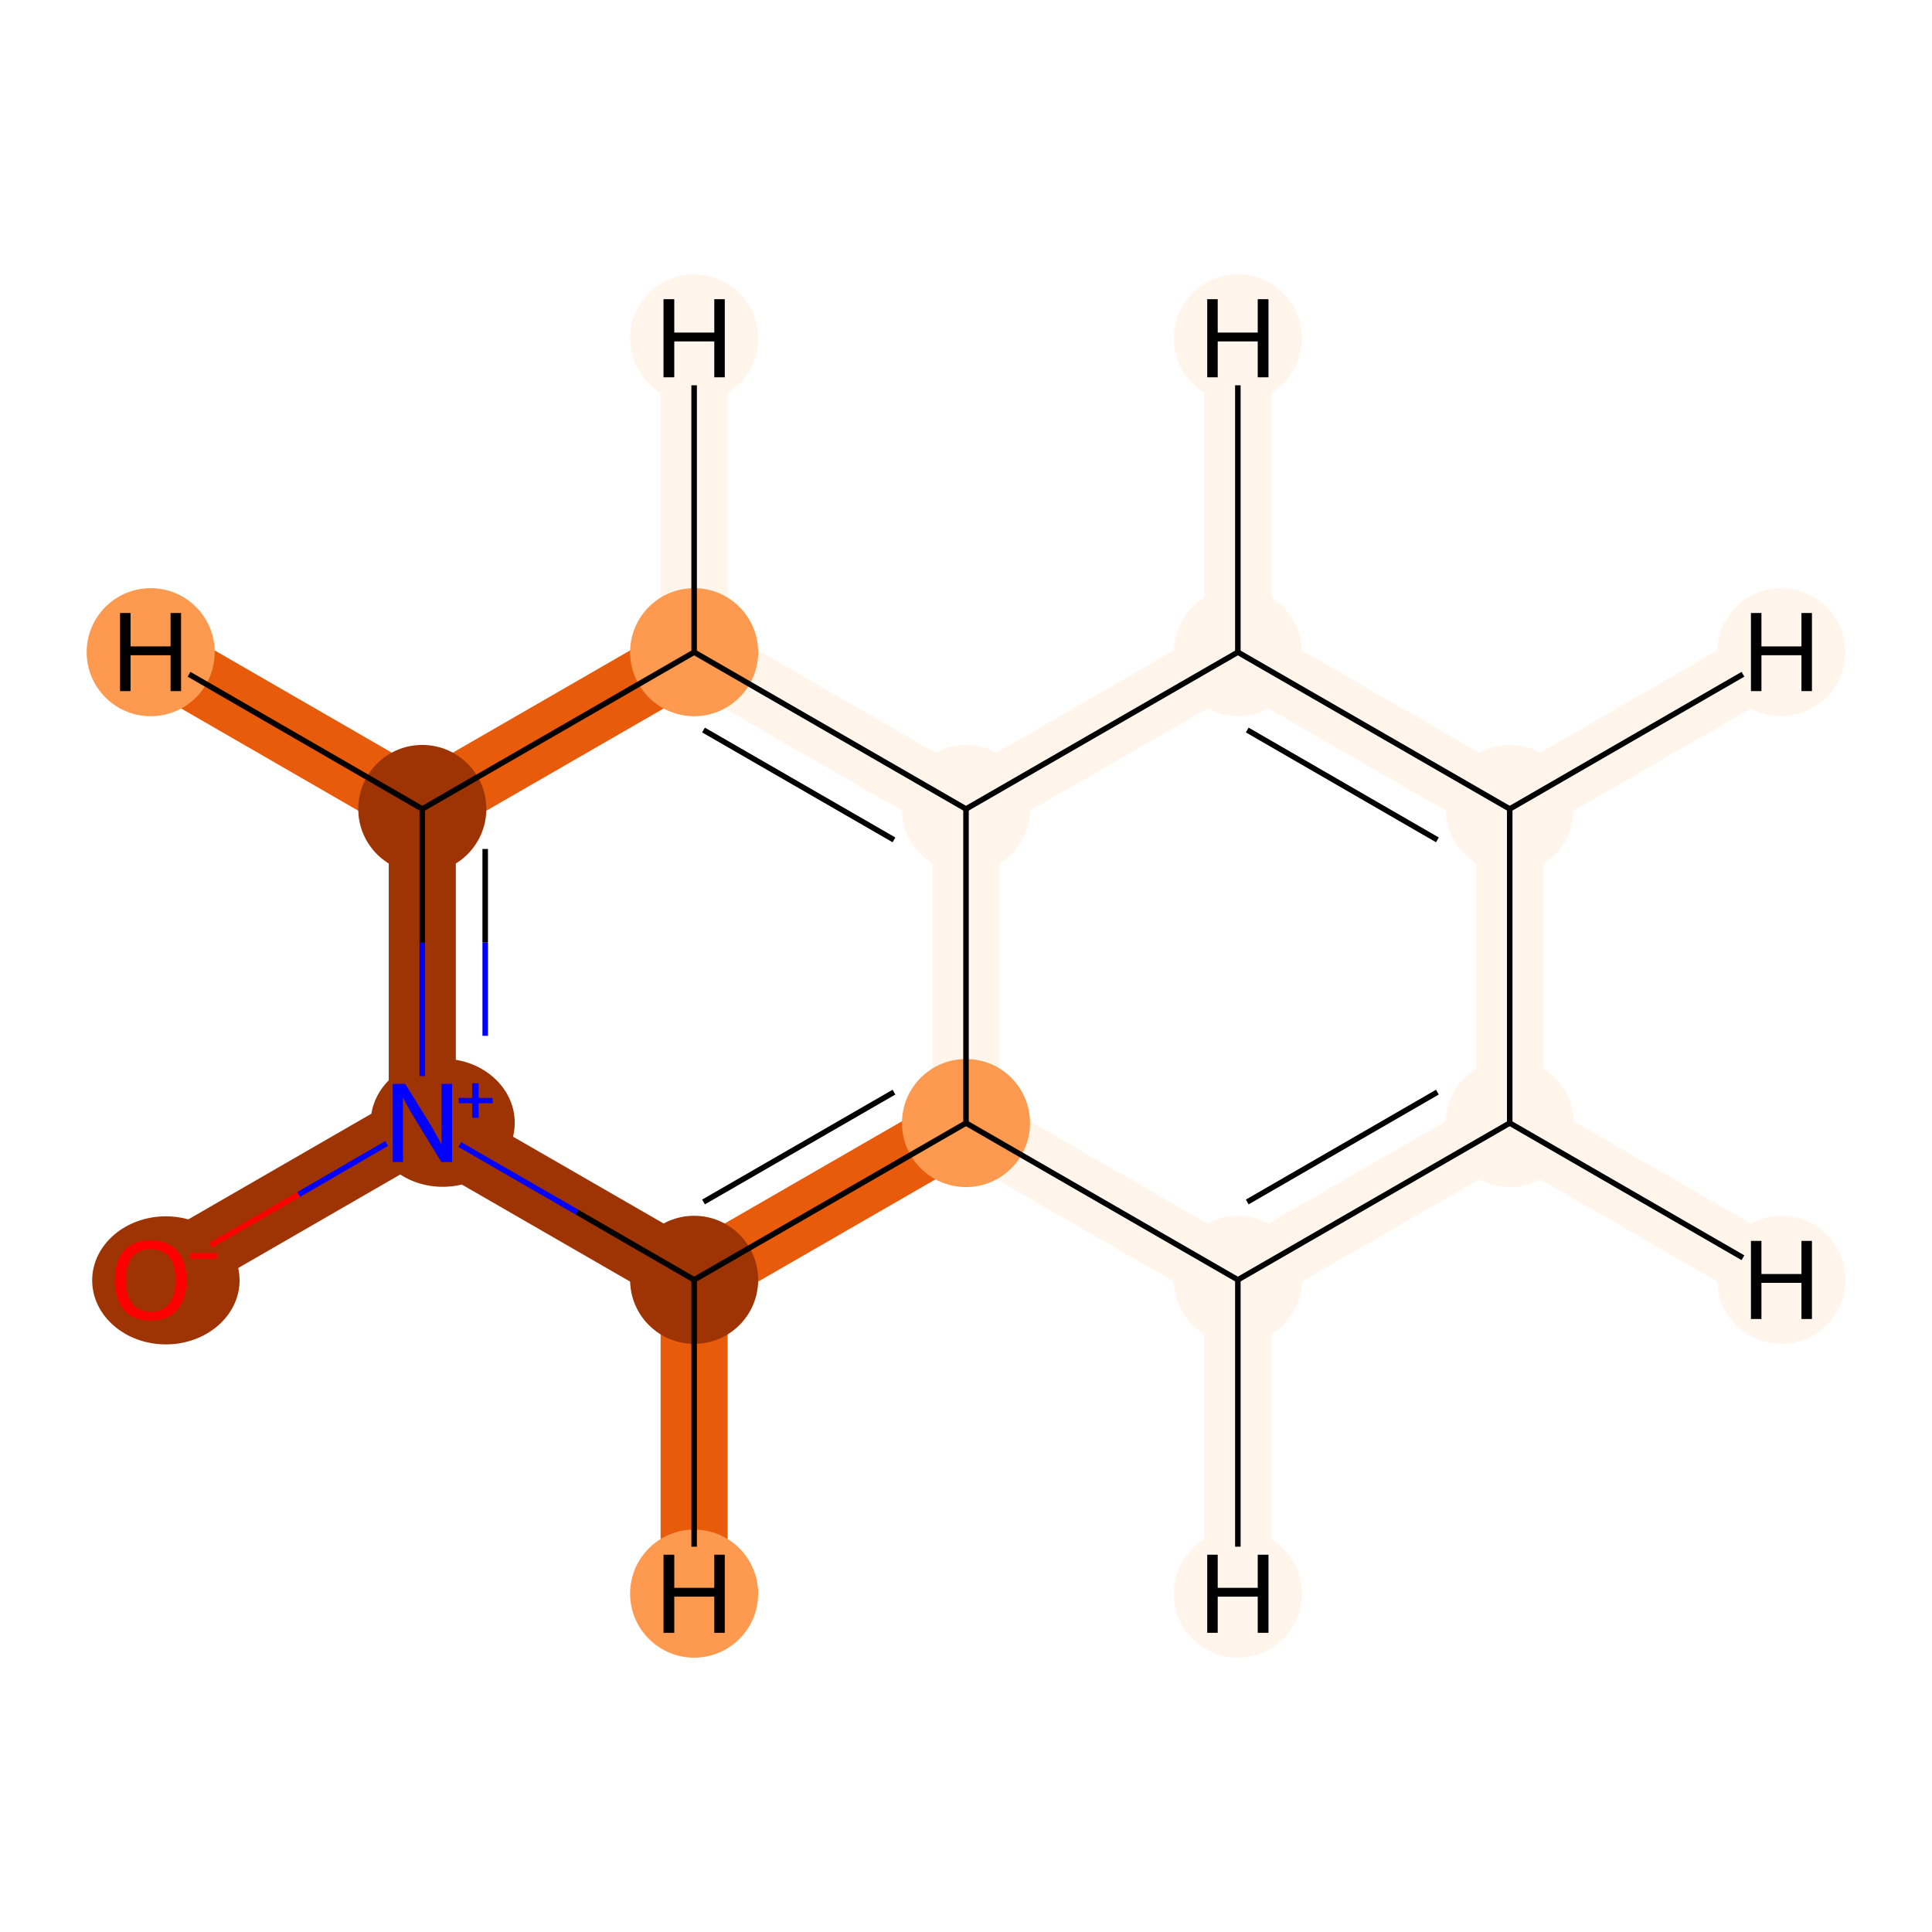 <?xml version='1.0' encoding='iso-8859-1'?>
<svg version='1.1' baseProfile='full'
              xmlns='http://www.w3.org/2000/svg'
                      xmlns:rdkit='http://www.rdkit.org/xml'
                      xmlns:xlink='http://www.w3.org/1999/xlink'
                  xml:space='preserve'
width='700px' height='700px' viewBox='0 0 700 700'>
<!-- END OF HEADER -->
<rect style='opacity:1.0;fill:#FFFFFF;stroke:none' width='700.0' height='700.0' x='0.0' y='0.0'> </rect>
<path d='M 54.6,463.7 L 153.0,406.9' style='fill:none;fill-rule:evenodd;stroke:#9E3303;stroke-width:24.3px;stroke-linecap:butt;stroke-linejoin:miter;stroke-opacity:1' />
<path d='M 153.0,406.9 L 153.0,293.1' style='fill:none;fill-rule:evenodd;stroke:#9E3303;stroke-width:24.3px;stroke-linecap:butt;stroke-linejoin:miter;stroke-opacity:1' />
<path d='M 153.0,406.9 L 251.5,463.7' style='fill:none;fill-rule:evenodd;stroke:#9E3303;stroke-width:24.3px;stroke-linecap:butt;stroke-linejoin:miter;stroke-opacity:1' />
<path d='M 153.0,293.1 L 251.5,236.3' style='fill:none;fill-rule:evenodd;stroke:#E75B0B;stroke-width:24.3px;stroke-linecap:butt;stroke-linejoin:miter;stroke-opacity:1' />
<path d='M 153.0,293.1 L 54.6,236.3' style='fill:none;fill-rule:evenodd;stroke:#E75B0B;stroke-width:24.3px;stroke-linecap:butt;stroke-linejoin:miter;stroke-opacity:1' />
<path d='M 251.5,236.3 L 350.0,293.1' style='fill:none;fill-rule:evenodd;stroke:#FFF5EB;stroke-width:24.3px;stroke-linecap:butt;stroke-linejoin:miter;stroke-opacity:1' />
<path d='M 251.5,236.3 L 251.5,122.6' style='fill:none;fill-rule:evenodd;stroke:#FFF5EB;stroke-width:24.3px;stroke-linecap:butt;stroke-linejoin:miter;stroke-opacity:1' />
<path d='M 350.0,293.1 L 350.0,406.9' style='fill:none;fill-rule:evenodd;stroke:#FFF5EB;stroke-width:24.3px;stroke-linecap:butt;stroke-linejoin:miter;stroke-opacity:1' />
<path d='M 350.0,293.1 L 448.5,236.3' style='fill:none;fill-rule:evenodd;stroke:#FFF5EB;stroke-width:24.3px;stroke-linecap:butt;stroke-linejoin:miter;stroke-opacity:1' />
<path d='M 350.0,406.9 L 251.5,463.7' style='fill:none;fill-rule:evenodd;stroke:#E75B0B;stroke-width:24.3px;stroke-linecap:butt;stroke-linejoin:miter;stroke-opacity:1' />
<path d='M 350.0,406.9 L 448.5,463.7' style='fill:none;fill-rule:evenodd;stroke:#FFF5EB;stroke-width:24.3px;stroke-linecap:butt;stroke-linejoin:miter;stroke-opacity:1' />
<path d='M 251.5,463.7 L 251.5,577.4' style='fill:none;fill-rule:evenodd;stroke:#E75B0B;stroke-width:24.3px;stroke-linecap:butt;stroke-linejoin:miter;stroke-opacity:1' />
<path d='M 448.5,463.7 L 547.0,406.9' style='fill:none;fill-rule:evenodd;stroke:#FFF5EB;stroke-width:24.3px;stroke-linecap:butt;stroke-linejoin:miter;stroke-opacity:1' />
<path d='M 448.5,463.7 L 448.5,577.4' style='fill:none;fill-rule:evenodd;stroke:#FFF5EB;stroke-width:24.3px;stroke-linecap:butt;stroke-linejoin:miter;stroke-opacity:1' />
<path d='M 547.0,406.9 L 547.0,293.1' style='fill:none;fill-rule:evenodd;stroke:#FFF5EB;stroke-width:24.3px;stroke-linecap:butt;stroke-linejoin:miter;stroke-opacity:1' />
<path d='M 547.0,406.9 L 645.4,463.7' style='fill:none;fill-rule:evenodd;stroke:#FFF5EB;stroke-width:24.3px;stroke-linecap:butt;stroke-linejoin:miter;stroke-opacity:1' />
<path d='M 547.0,293.1 L 448.5,236.3' style='fill:none;fill-rule:evenodd;stroke:#FFF5EB;stroke-width:24.3px;stroke-linecap:butt;stroke-linejoin:miter;stroke-opacity:1' />
<path d='M 547.0,293.1 L 645.4,236.3' style='fill:none;fill-rule:evenodd;stroke:#FFF5EB;stroke-width:24.3px;stroke-linecap:butt;stroke-linejoin:miter;stroke-opacity:1' />
<path d='M 448.5,236.3 L 448.5,122.6' style='fill:none;fill-rule:evenodd;stroke:#FFF5EB;stroke-width:24.3px;stroke-linecap:butt;stroke-linejoin:miter;stroke-opacity:1' />
<ellipse cx='60.1' cy='463.9' rx='26.2' ry='22.7'  style='fill:#9E3303;fill-rule:evenodd;stroke:#9E3303;stroke-width:1.0px;stroke-linecap:butt;stroke-linejoin:miter;stroke-opacity:1' />
<ellipse cx='160.4' cy='406.8' rx='25.6' ry='22.7'  style='fill:#9E3303;fill-rule:evenodd;stroke:#9E3303;stroke-width:1.0px;stroke-linecap:butt;stroke-linejoin:miter;stroke-opacity:1' />
<ellipse cx='153.0' cy='293.1' rx='22.7' ry='22.7'  style='fill:#9E3303;fill-rule:evenodd;stroke:#9E3303;stroke-width:1.0px;stroke-linecap:butt;stroke-linejoin:miter;stroke-opacity:1' />
<ellipse cx='251.5' cy='236.3' rx='22.7' ry='22.7'  style='fill:#FD9A4F;fill-rule:evenodd;stroke:#FD9A4F;stroke-width:1.0px;stroke-linecap:butt;stroke-linejoin:miter;stroke-opacity:1' />
<ellipse cx='350.0' cy='293.1' rx='22.7' ry='22.7'  style='fill:#FFF5EB;fill-rule:evenodd;stroke:#FFF5EB;stroke-width:1.0px;stroke-linecap:butt;stroke-linejoin:miter;stroke-opacity:1' />
<ellipse cx='350.0' cy='406.9' rx='22.7' ry='22.7'  style='fill:#FD9A4F;fill-rule:evenodd;stroke:#FD9A4F;stroke-width:1.0px;stroke-linecap:butt;stroke-linejoin:miter;stroke-opacity:1' />
<ellipse cx='251.5' cy='463.7' rx='22.7' ry='22.7'  style='fill:#9E3303;fill-rule:evenodd;stroke:#9E3303;stroke-width:1.0px;stroke-linecap:butt;stroke-linejoin:miter;stroke-opacity:1' />
<ellipse cx='448.5' cy='463.7' rx='22.7' ry='22.7'  style='fill:#FFF5EB;fill-rule:evenodd;stroke:#FFF5EB;stroke-width:1.0px;stroke-linecap:butt;stroke-linejoin:miter;stroke-opacity:1' />
<ellipse cx='547.0' cy='406.9' rx='22.7' ry='22.7'  style='fill:#FFF5EB;fill-rule:evenodd;stroke:#FFF5EB;stroke-width:1.0px;stroke-linecap:butt;stroke-linejoin:miter;stroke-opacity:1' />
<ellipse cx='547.0' cy='293.1' rx='22.7' ry='22.7'  style='fill:#FFF5EB;fill-rule:evenodd;stroke:#FFF5EB;stroke-width:1.0px;stroke-linecap:butt;stroke-linejoin:miter;stroke-opacity:1' />
<ellipse cx='448.5' cy='236.3' rx='22.7' ry='22.7'  style='fill:#FFF5EB;fill-rule:evenodd;stroke:#FFF5EB;stroke-width:1.0px;stroke-linecap:butt;stroke-linejoin:miter;stroke-opacity:1' />
<ellipse cx='54.6' cy='236.3' rx='22.7' ry='22.7'  style='fill:#FD9A4F;fill-rule:evenodd;stroke:#FD9A4F;stroke-width:1.0px;stroke-linecap:butt;stroke-linejoin:miter;stroke-opacity:1' />
<ellipse cx='251.5' cy='122.6' rx='22.7' ry='22.7'  style='fill:#FFF5EB;fill-rule:evenodd;stroke:#FFF5EB;stroke-width:1.0px;stroke-linecap:butt;stroke-linejoin:miter;stroke-opacity:1' />
<ellipse cx='251.5' cy='577.4' rx='22.7' ry='22.7'  style='fill:#FD9A4F;fill-rule:evenodd;stroke:#FD9A4F;stroke-width:1.0px;stroke-linecap:butt;stroke-linejoin:miter;stroke-opacity:1' />
<ellipse cx='448.5' cy='577.4' rx='22.7' ry='22.7'  style='fill:#FFF5EB;fill-rule:evenodd;stroke:#FFF5EB;stroke-width:1.0px;stroke-linecap:butt;stroke-linejoin:miter;stroke-opacity:1' />
<ellipse cx='645.4' cy='463.7' rx='22.7' ry='22.7'  style='fill:#FFF5EB;fill-rule:evenodd;stroke:#FFF5EB;stroke-width:1.0px;stroke-linecap:butt;stroke-linejoin:miter;stroke-opacity:1' />
<ellipse cx='645.4' cy='236.3' rx='22.7' ry='22.7'  style='fill:#FFF5EB;fill-rule:evenodd;stroke:#FFF5EB;stroke-width:1.0px;stroke-linecap:butt;stroke-linejoin:miter;stroke-opacity:1' />
<ellipse cx='448.5' cy='122.6' rx='22.7' ry='22.7'  style='fill:#FFF5EB;fill-rule:evenodd;stroke:#FFF5EB;stroke-width:1.0px;stroke-linecap:butt;stroke-linejoin:miter;stroke-opacity:1' />
<path class='bond-0 atom-0 atom-1' d='M 76.3,451.2 L 108.2,432.8' style='fill:none;fill-rule:evenodd;stroke:#FF0000;stroke-width:2.0px;stroke-linecap:butt;stroke-linejoin:miter;stroke-opacity:1' />
<path class='bond-0 atom-0 atom-1' d='M 108.2,432.8 L 140.1,414.3' style='fill:none;fill-rule:evenodd;stroke:#0000FF;stroke-width:2.0px;stroke-linecap:butt;stroke-linejoin:miter;stroke-opacity:1' />
<path class='bond-1 atom-1 atom-2' d='M 153.0,389.9 L 153.0,341.5' style='fill:none;fill-rule:evenodd;stroke:#0000FF;stroke-width:2.0px;stroke-linecap:butt;stroke-linejoin:miter;stroke-opacity:1' />
<path class='bond-1 atom-1 atom-2' d='M 153.0,341.5 L 153.0,293.1' style='fill:none;fill-rule:evenodd;stroke:#000000;stroke-width:2.0px;stroke-linecap:butt;stroke-linejoin:miter;stroke-opacity:1' />
<path class='bond-1 atom-1 atom-2' d='M 175.8,375.3 L 175.8,341.5' style='fill:none;fill-rule:evenodd;stroke:#0000FF;stroke-width:2.0px;stroke-linecap:butt;stroke-linejoin:miter;stroke-opacity:1' />
<path class='bond-1 atom-1 atom-2' d='M 175.8,341.5 L 175.8,307.6' style='fill:none;fill-rule:evenodd;stroke:#000000;stroke-width:2.0px;stroke-linecap:butt;stroke-linejoin:miter;stroke-opacity:1' />
<path class='bond-10 atom-6 atom-1' d='M 251.5,463.7 L 209.1,439.2' style='fill:none;fill-rule:evenodd;stroke:#000000;stroke-width:2.0px;stroke-linecap:butt;stroke-linejoin:miter;stroke-opacity:1' />
<path class='bond-10 atom-6 atom-1' d='M 209.1,439.2 L 166.6,414.7' style='fill:none;fill-rule:evenodd;stroke:#0000FF;stroke-width:2.0px;stroke-linecap:butt;stroke-linejoin:miter;stroke-opacity:1' />
<path class='bond-2 atom-2 atom-3' d='M 153.0,293.1 L 251.5,236.3' style='fill:none;fill-rule:evenodd;stroke:#000000;stroke-width:2.0px;stroke-linecap:butt;stroke-linejoin:miter;stroke-opacity:1' />
<path class='bond-12 atom-2 atom-11' d='M 153.0,293.1 L 68.5,244.3' style='fill:none;fill-rule:evenodd;stroke:#000000;stroke-width:2.0px;stroke-linecap:butt;stroke-linejoin:miter;stroke-opacity:1' />
<path class='bond-3 atom-3 atom-4' d='M 251.5,236.3 L 350.0,293.1' style='fill:none;fill-rule:evenodd;stroke:#000000;stroke-width:2.0px;stroke-linecap:butt;stroke-linejoin:miter;stroke-opacity:1' />
<path class='bond-3 atom-3 atom-4' d='M 254.9,264.5 L 323.9,304.3' style='fill:none;fill-rule:evenodd;stroke:#000000;stroke-width:2.0px;stroke-linecap:butt;stroke-linejoin:miter;stroke-opacity:1' />
<path class='bond-13 atom-3 atom-12' d='M 251.5,236.3 L 251.5,139.6' style='fill:none;fill-rule:evenodd;stroke:#000000;stroke-width:2.0px;stroke-linecap:butt;stroke-linejoin:miter;stroke-opacity:1' />
<path class='bond-4 atom-4 atom-5' d='M 350.0,293.1 L 350.0,406.9' style='fill:none;fill-rule:evenodd;stroke:#000000;stroke-width:2.0px;stroke-linecap:butt;stroke-linejoin:miter;stroke-opacity:1' />
<path class='bond-11 atom-10 atom-4' d='M 448.5,236.3 L 350.0,293.1' style='fill:none;fill-rule:evenodd;stroke:#000000;stroke-width:2.0px;stroke-linecap:butt;stroke-linejoin:miter;stroke-opacity:1' />
<path class='bond-5 atom-5 atom-6' d='M 350.0,406.9 L 251.5,463.7' style='fill:none;fill-rule:evenodd;stroke:#000000;stroke-width:2.0px;stroke-linecap:butt;stroke-linejoin:miter;stroke-opacity:1' />
<path class='bond-5 atom-5 atom-6' d='M 323.9,395.7 L 254.9,435.5' style='fill:none;fill-rule:evenodd;stroke:#000000;stroke-width:2.0px;stroke-linecap:butt;stroke-linejoin:miter;stroke-opacity:1' />
<path class='bond-6 atom-5 atom-7' d='M 350.0,406.9 L 448.5,463.7' style='fill:none;fill-rule:evenodd;stroke:#000000;stroke-width:2.0px;stroke-linecap:butt;stroke-linejoin:miter;stroke-opacity:1' />
<path class='bond-14 atom-6 atom-13' d='M 251.5,463.7 L 251.5,560.4' style='fill:none;fill-rule:evenodd;stroke:#000000;stroke-width:2.0px;stroke-linecap:butt;stroke-linejoin:miter;stroke-opacity:1' />
<path class='bond-7 atom-7 atom-8' d='M 448.5,463.7 L 547.0,406.9' style='fill:none;fill-rule:evenodd;stroke:#000000;stroke-width:2.0px;stroke-linecap:butt;stroke-linejoin:miter;stroke-opacity:1' />
<path class='bond-7 atom-7 atom-8' d='M 451.9,435.5 L 520.8,395.7' style='fill:none;fill-rule:evenodd;stroke:#000000;stroke-width:2.0px;stroke-linecap:butt;stroke-linejoin:miter;stroke-opacity:1' />
<path class='bond-15 atom-7 atom-14' d='M 448.5,463.7 L 448.5,560.4' style='fill:none;fill-rule:evenodd;stroke:#000000;stroke-width:2.0px;stroke-linecap:butt;stroke-linejoin:miter;stroke-opacity:1' />
<path class='bond-8 atom-8 atom-9' d='M 547.0,406.9 L 547.0,293.1' style='fill:none;fill-rule:evenodd;stroke:#000000;stroke-width:2.0px;stroke-linecap:butt;stroke-linejoin:miter;stroke-opacity:1' />
<path class='bond-16 atom-8 atom-15' d='M 547.0,406.9 L 631.5,455.7' style='fill:none;fill-rule:evenodd;stroke:#000000;stroke-width:2.0px;stroke-linecap:butt;stroke-linejoin:miter;stroke-opacity:1' />
<path class='bond-9 atom-9 atom-10' d='M 547.0,293.1 L 448.5,236.3' style='fill:none;fill-rule:evenodd;stroke:#000000;stroke-width:2.0px;stroke-linecap:butt;stroke-linejoin:miter;stroke-opacity:1' />
<path class='bond-9 atom-9 atom-10' d='M 520.8,304.3 L 451.9,264.5' style='fill:none;fill-rule:evenodd;stroke:#000000;stroke-width:2.0px;stroke-linecap:butt;stroke-linejoin:miter;stroke-opacity:1' />
<path class='bond-17 atom-9 atom-16' d='M 547.0,293.1 L 631.5,244.3' style='fill:none;fill-rule:evenodd;stroke:#000000;stroke-width:2.0px;stroke-linecap:butt;stroke-linejoin:miter;stroke-opacity:1' />
<path class='bond-18 atom-10 atom-17' d='M 448.5,236.3 L 448.5,139.6' style='fill:none;fill-rule:evenodd;stroke:#000000;stroke-width:2.0px;stroke-linecap:butt;stroke-linejoin:miter;stroke-opacity:1' />
<path  class='atom-0' d='M 41.6 463.8
Q 41.6 457.0, 44.9 453.2
Q 48.3 449.4, 54.6 449.4
Q 60.8 449.4, 64.2 453.2
Q 67.6 457.0, 67.6 463.8
Q 67.6 470.7, 64.2 474.6
Q 60.8 478.5, 54.6 478.5
Q 48.3 478.5, 44.9 474.6
Q 41.6 470.7, 41.6 463.8
M 54.6 475.3
Q 58.9 475.3, 61.2 472.4
Q 63.6 469.5, 63.6 463.8
Q 63.6 458.2, 61.2 455.4
Q 58.9 452.6, 54.6 452.6
Q 50.2 452.6, 47.9 455.4
Q 45.6 458.2, 45.6 463.8
Q 45.6 469.5, 47.9 472.4
Q 50.2 475.3, 54.6 475.3
' fill='#FF0000'/>
<path  class='atom-0' d='M 68.9 454.0
L 78.6 454.0
L 78.6 456.1
L 68.9 456.1
L 68.9 454.0
' fill='#FF0000'/>
<path  class='atom-1' d='M 146.8 392.7
L 156.1 407.7
Q 157.0 409.2, 158.5 411.9
Q 159.9 414.5, 160.0 414.7
L 160.0 392.7
L 163.8 392.7
L 163.8 421.0
L 159.9 421.0
L 149.9 404.6
Q 148.8 402.7, 147.5 400.5
Q 146.3 398.3, 146.0 397.6
L 146.0 421.0
L 142.3 421.0
L 142.3 392.7
L 146.8 392.7
' fill='#0000FF'/>
<path  class='atom-1' d='M 166.2 397.8
L 171.1 397.8
L 171.1 392.5
L 173.4 392.5
L 173.4 397.8
L 178.5 397.8
L 178.5 399.7
L 173.4 399.7
L 173.4 405.0
L 171.1 405.0
L 171.1 399.7
L 166.2 399.7
L 166.2 397.8
' fill='#0000FF'/>
<path  class='atom-11' d='M 43.5 222.1
L 47.3 222.1
L 47.3 234.2
L 61.8 234.2
L 61.8 222.1
L 65.6 222.1
L 65.6 250.4
L 61.8 250.4
L 61.8 237.4
L 47.3 237.4
L 47.3 250.4
L 43.5 250.4
L 43.5 222.1
' fill='#000000'/>
<path  class='atom-12' d='M 240.4 108.4
L 244.3 108.4
L 244.3 120.5
L 258.8 120.5
L 258.8 108.4
L 262.6 108.4
L 262.6 136.7
L 258.8 136.7
L 258.8 123.7
L 244.3 123.7
L 244.3 136.7
L 240.4 136.7
L 240.4 108.4
' fill='#000000'/>
<path  class='atom-13' d='M 240.4 563.3
L 244.3 563.3
L 244.3 575.3
L 258.8 575.3
L 258.8 563.3
L 262.6 563.3
L 262.6 591.6
L 258.8 591.6
L 258.8 578.5
L 244.3 578.5
L 244.3 591.6
L 240.4 591.6
L 240.4 563.3
' fill='#000000'/>
<path  class='atom-14' d='M 437.4 563.3
L 441.2 563.3
L 441.2 575.3
L 455.7 575.3
L 455.7 563.3
L 459.6 563.3
L 459.6 591.6
L 455.7 591.6
L 455.7 578.5
L 441.2 578.5
L 441.2 591.6
L 437.4 591.6
L 437.4 563.3
' fill='#000000'/>
<path  class='atom-15' d='M 634.4 449.6
L 638.2 449.6
L 638.2 461.6
L 652.7 461.6
L 652.7 449.6
L 656.5 449.6
L 656.5 477.9
L 652.7 477.9
L 652.7 464.8
L 638.2 464.8
L 638.2 477.9
L 634.4 477.9
L 634.4 449.6
' fill='#000000'/>
<path  class='atom-16' d='M 634.4 222.1
L 638.2 222.1
L 638.2 234.2
L 652.7 234.2
L 652.7 222.1
L 656.5 222.1
L 656.5 250.4
L 652.7 250.4
L 652.7 237.4
L 638.2 237.4
L 638.2 250.4
L 634.4 250.4
L 634.4 222.1
' fill='#000000'/>
<path  class='atom-17' d='M 437.4 108.4
L 441.2 108.4
L 441.2 120.5
L 455.7 120.5
L 455.7 108.4
L 459.6 108.4
L 459.6 136.7
L 455.7 136.7
L 455.7 123.7
L 441.2 123.7
L 441.2 136.7
L 437.4 136.7
L 437.4 108.4
' fill='#000000'/>
</svg>
